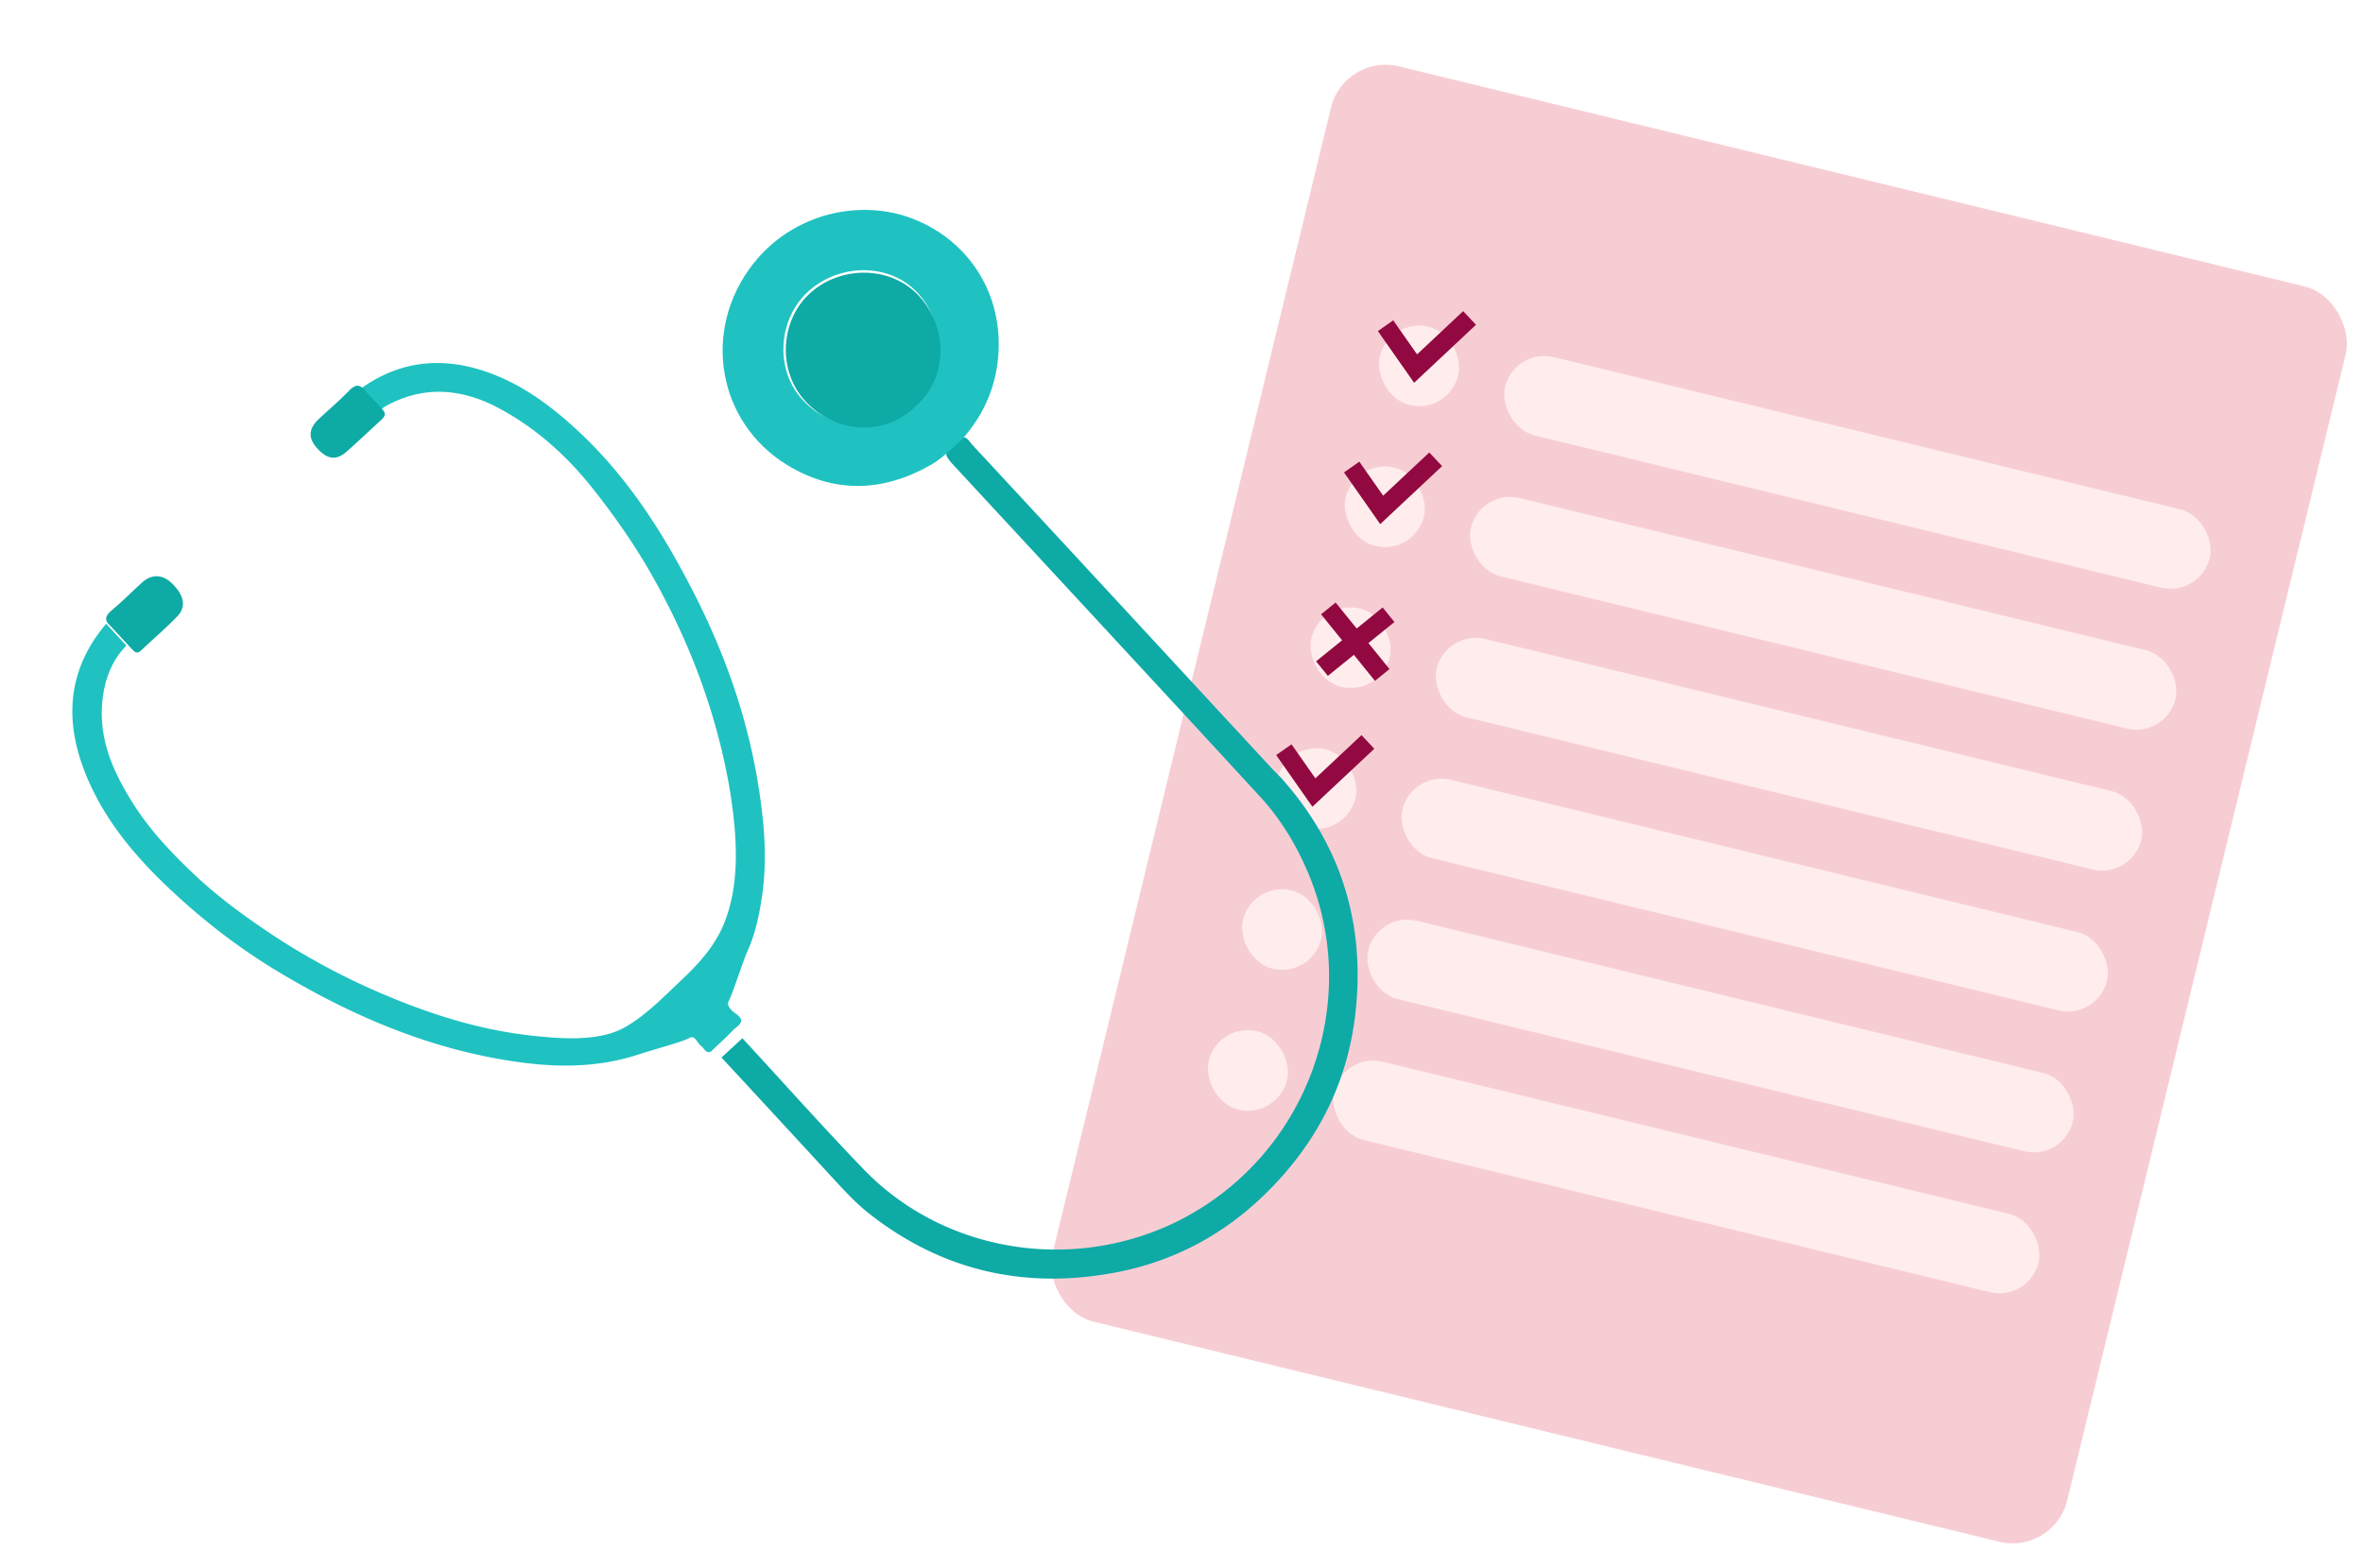 <svg fill="none" height="150" width="226" xmlns="http://www.w3.org/2000/svg"><filter id="a" color-interpolation-filters="sRGB" filterUnits="userSpaceOnUse" height="149.703" width="226.587" x="-.695" y="-.695"><feFlood flood-opacity="0" result="BackgroundImageFix"/><feColorMatrix in="SourceAlpha" result="hardAlpha" values="0 0 0 0 0 0 0 0 0 0 0 0 0 0 0 0 0 0 127 0"/><feOffset dx=".695" dy=".695"/><feGaussianBlur stdDeviation=".695"/><feColorMatrix values="0 0 0 0 0.129 0 0 0 0 0.129 0 0 0 0 0.129 0 0 0 0.4 0"/><feBlend in2="BackgroundImageFix" result="effect1_dropShadow_17863_421589"/><feBlend in="SourceGraphic" in2="effect1_dropShadow_17863_421589" result="shape"/></filter><filter id="b" color-interpolation-filters="sRGB" filterUnits="userSpaceOnUse" height="83.237" width="63.618" x="66.922" y="39.752"><feFlood flood-opacity="0" result="BackgroundImageFix"/><feColorMatrix in="SourceAlpha" result="hardAlpha" values="0 0 0 0 0 0 0 0 0 0 0 0 0 0 0 0 0 0 127 0"/><feOffset dx=".695" dy=".695"/><feGaussianBlur stdDeviation=".695"/><feColorMatrix values="0 0 0 0 0.129 0 0 0 0 0.129 0 0 0 0 0.129 0 0 0 0.4 0"/><feBlend in2="BackgroundImageFix" result="effect1_dropShadow_17863_421589"/><feBlend in="SourceGraphic" in2="effect1_dropShadow_17863_421589" result="shape"/></filter><g filter="url(#a)"><rect fill="#f7cdd4" height="123.567" rx="5.372" transform="rotate(13.657 127.867 4.383)" width="99.878" x="127.867" y="4.383"/><g fill="#ffeded"><rect height="7.705" rx="3.853" transform="rotate(13.657 144.168 32.559)" width="69.346" x="144.168" y="32.559"/><rect height="7.705" rx="3.853" transform="rotate(13.657 140.895 46.036)" width="69.346" x="140.895" y="46.036"/><rect height="7.705" rx="3.853" transform="rotate(13.657 137.619 59.513)" width="69.346" x="137.619" y="59.513"/><rect height="7.705" rx="3.853" transform="rotate(13.657 134.346 72.99)" width="69.346" x="134.346" y="72.99"/><rect height="7.705" rx="3.853" transform="rotate(13.657 131.07 86.467)" width="69.346" x="131.07" y="86.467"/><rect height="7.705" rx="3.853" transform="rotate(13.657 127.797 99.944)" width="69.346" x="127.797" y="99.944"/><rect height="7.705" rx="3.853" transform="rotate(13.657 132.191 29.648)" width="7.705" x="132.191" y="29.648"/><rect height="7.705" rx="3.853" transform="rotate(13.657 128.916 43.125)" width="7.705" x="128.916" y="43.125"/><rect height="7.705" rx="3.853" transform="rotate(13.657 125.641 56.602)" width="7.705" x="125.641" y="56.602"/><rect height="7.705" rx="3.853" transform="rotate(13.657 122.367 70.08)" width="7.705" x="122.367" y="70.079"/><rect height="7.705" rx="3.853" transform="rotate(13.657 119.092 83.557)" width="7.705" x="119.092" y="83.557"/><rect height="7.705" rx="3.853" transform="rotate(13.657 115.818 97.034)" width="7.705" x="115.818" y="97.034"/></g><path d="m131.82 30.458 2.873 4.1 5.164-4.842M128.58 43.976l2.872 4.1 5.165-4.842M122.094 71.01l2.872 4.099 5.165-4.84M126.35 57.497l5.152 6.367M132.107 58.104l-6.367 5.152" stroke="#910940" stroke-width="1.791"/><path d="M67.58 99.608c-.312.397-.625.469-.962.017a1.344 1.344 0 0 0-.272-.294c-.372-.255-.555-1.069-1.118-.738-.578.344-3.776 1.203-4.663 1.506-3.865 1.313-7.852 1.348-11.873.76-8.324-1.188-15.866-4.436-23.015-8.757-3.775-2.289-7.224-4.988-10.448-8.06-3.304-3.16-6.145-6.64-7.812-10.907-1.992-5.058-1.603-9.891 2.045-14.167.64.69 1.292 1.396 1.93 2.086-1.321 1.36-1.99 3.015-2.24 4.857-.537 3.823.885 7.062 2.822 10.152 1.562 2.51 3.575 4.655 5.678 6.664 2.199 2.111 4.648 3.936 7.172 5.636a65.668 65.668 0 0 0 11.296 6.102c4.51 1.909 9.136 3.356 14.035 3.895 2.745.295 6.493.618 8.978-.836 2.036-1.175 3.726-2.958 5.425-4.557 1.64-1.544 3.172-3.263 4.013-5.378 1.182-2.948 1.261-6.267.966-9.404a48.73 48.73 0 0 0-.546-3.994c-1.249-6.809-3.63-13.169-6.971-19.214-1.696-3.095-3.683-5.975-5.857-8.736-2.498-3.197-5.425-5.862-8.945-7.786-3.423-1.879-7.023-2.365-10.668-.492-.389.196-.764.407-1.045.749l-1.917-2.072c3.487-2.6 7.327-3.235 11.466-2.02 3.706 1.098 6.749 3.3 9.55 5.917 4.826 4.48 8.245 9.936 11.185 15.724 2.755 5.442 4.807 11.153 5.873 17.176.69 3.916 1.11 7.891.483 11.88-.274 1.7-.633 3.396-1.355 4.964-.337.721-1.469 4.224-1.785 4.762-.272.47.345.99.648 1.2.966.661.443 1.036-.124 1.48-.633.666-1.291 1.275-1.95 1.885z" fill="#1fc2c1"/><g filter="url(#b)"><path d="m67.617 99.76 1.995-1.846c3.877 4.189 7.678 8.474 11.643 12.581 8.354 8.611 22.023 10.1 32.277 3.628 10.779-6.794 15.119-20.545 10.13-32.16-1.134-2.65-2.631-5.097-4.569-7.192-9.839-10.69-19.708-21.324-29.576-31.987-.643-.873-.616-.843.713-2.046.74-.684.993.006 1.332.372 9.557 10.297 19.085 20.622 28.627 30.933.272.293.557.572.843.851 5.769 6.381 8.153 13.91 7.23 22.458-.619 5.794-2.871 10.951-6.71 15.4-4.287 4.974-9.593 8.253-16.018 9.523-8.757 1.714-16.754-.048-23.807-5.594-1.207-.949-2.251-2.077-3.281-3.19a4245.888 4245.888 0 0 0-10.83-11.73z" fill="#0eaaa6"/></g><path d="M90.897 41.727c-1.344 1.218-1.874 1.655-2.615 2.07-4.593 2.606-9.262 2.695-13.698-.02-6.633-4.051-8.23-12.87-3.245-19.237 3.75-4.791 10.199-6.311 15.346-4.281 5.369 2.121 8.585 7.259 8.09 13.135-.225 2.635-1.128 4.953-2.728 7.054-.344.399-.41.595-1.15 1.28zm-4.386-3.73c3.123-2.621 3.454-7.457.622-10.605-2.616-2.917-7.378-2.957-10.418-.306-2.995 2.61-3.373 7.543-.644 10.463 2.943 3.18 7.623 3.162 10.44.447z" fill="#1fc2c1"/><path d="m11.874 61.34-1.972-2.132c-.63-.532-.573-.975.06-1.505 1.03-.842 1.963-1.817 2.952-2.704.9-.805 1.931-.757 2.796.06 1.185 1.132 1.452 2.25.578 3.17-1.097 1.155-2.334 2.188-3.501 3.297-.415.41-.634.085-.913-.187zM34.15 36.59l1.737 1.877c.295.32.31.603-.092.974-1.126 1.017-2.215 2.075-3.339 3.065-1.02.894-1.9.746-2.903-.426-.784-.906-.715-1.785.208-2.664.953-.907 1.968-1.747 2.87-2.68.589-.644 1.03-.732 1.519-.146zM86.782 38.258c-2.748 2.679-7.428 2.656-10.428-.556-2.755-2.947-2.435-7.87.521-10.442 3-2.613 7.748-2.517 10.39.426 2.86 3.178 2.6 7.99-.483 10.571z" fill="#0eaaa6"/></g></svg>